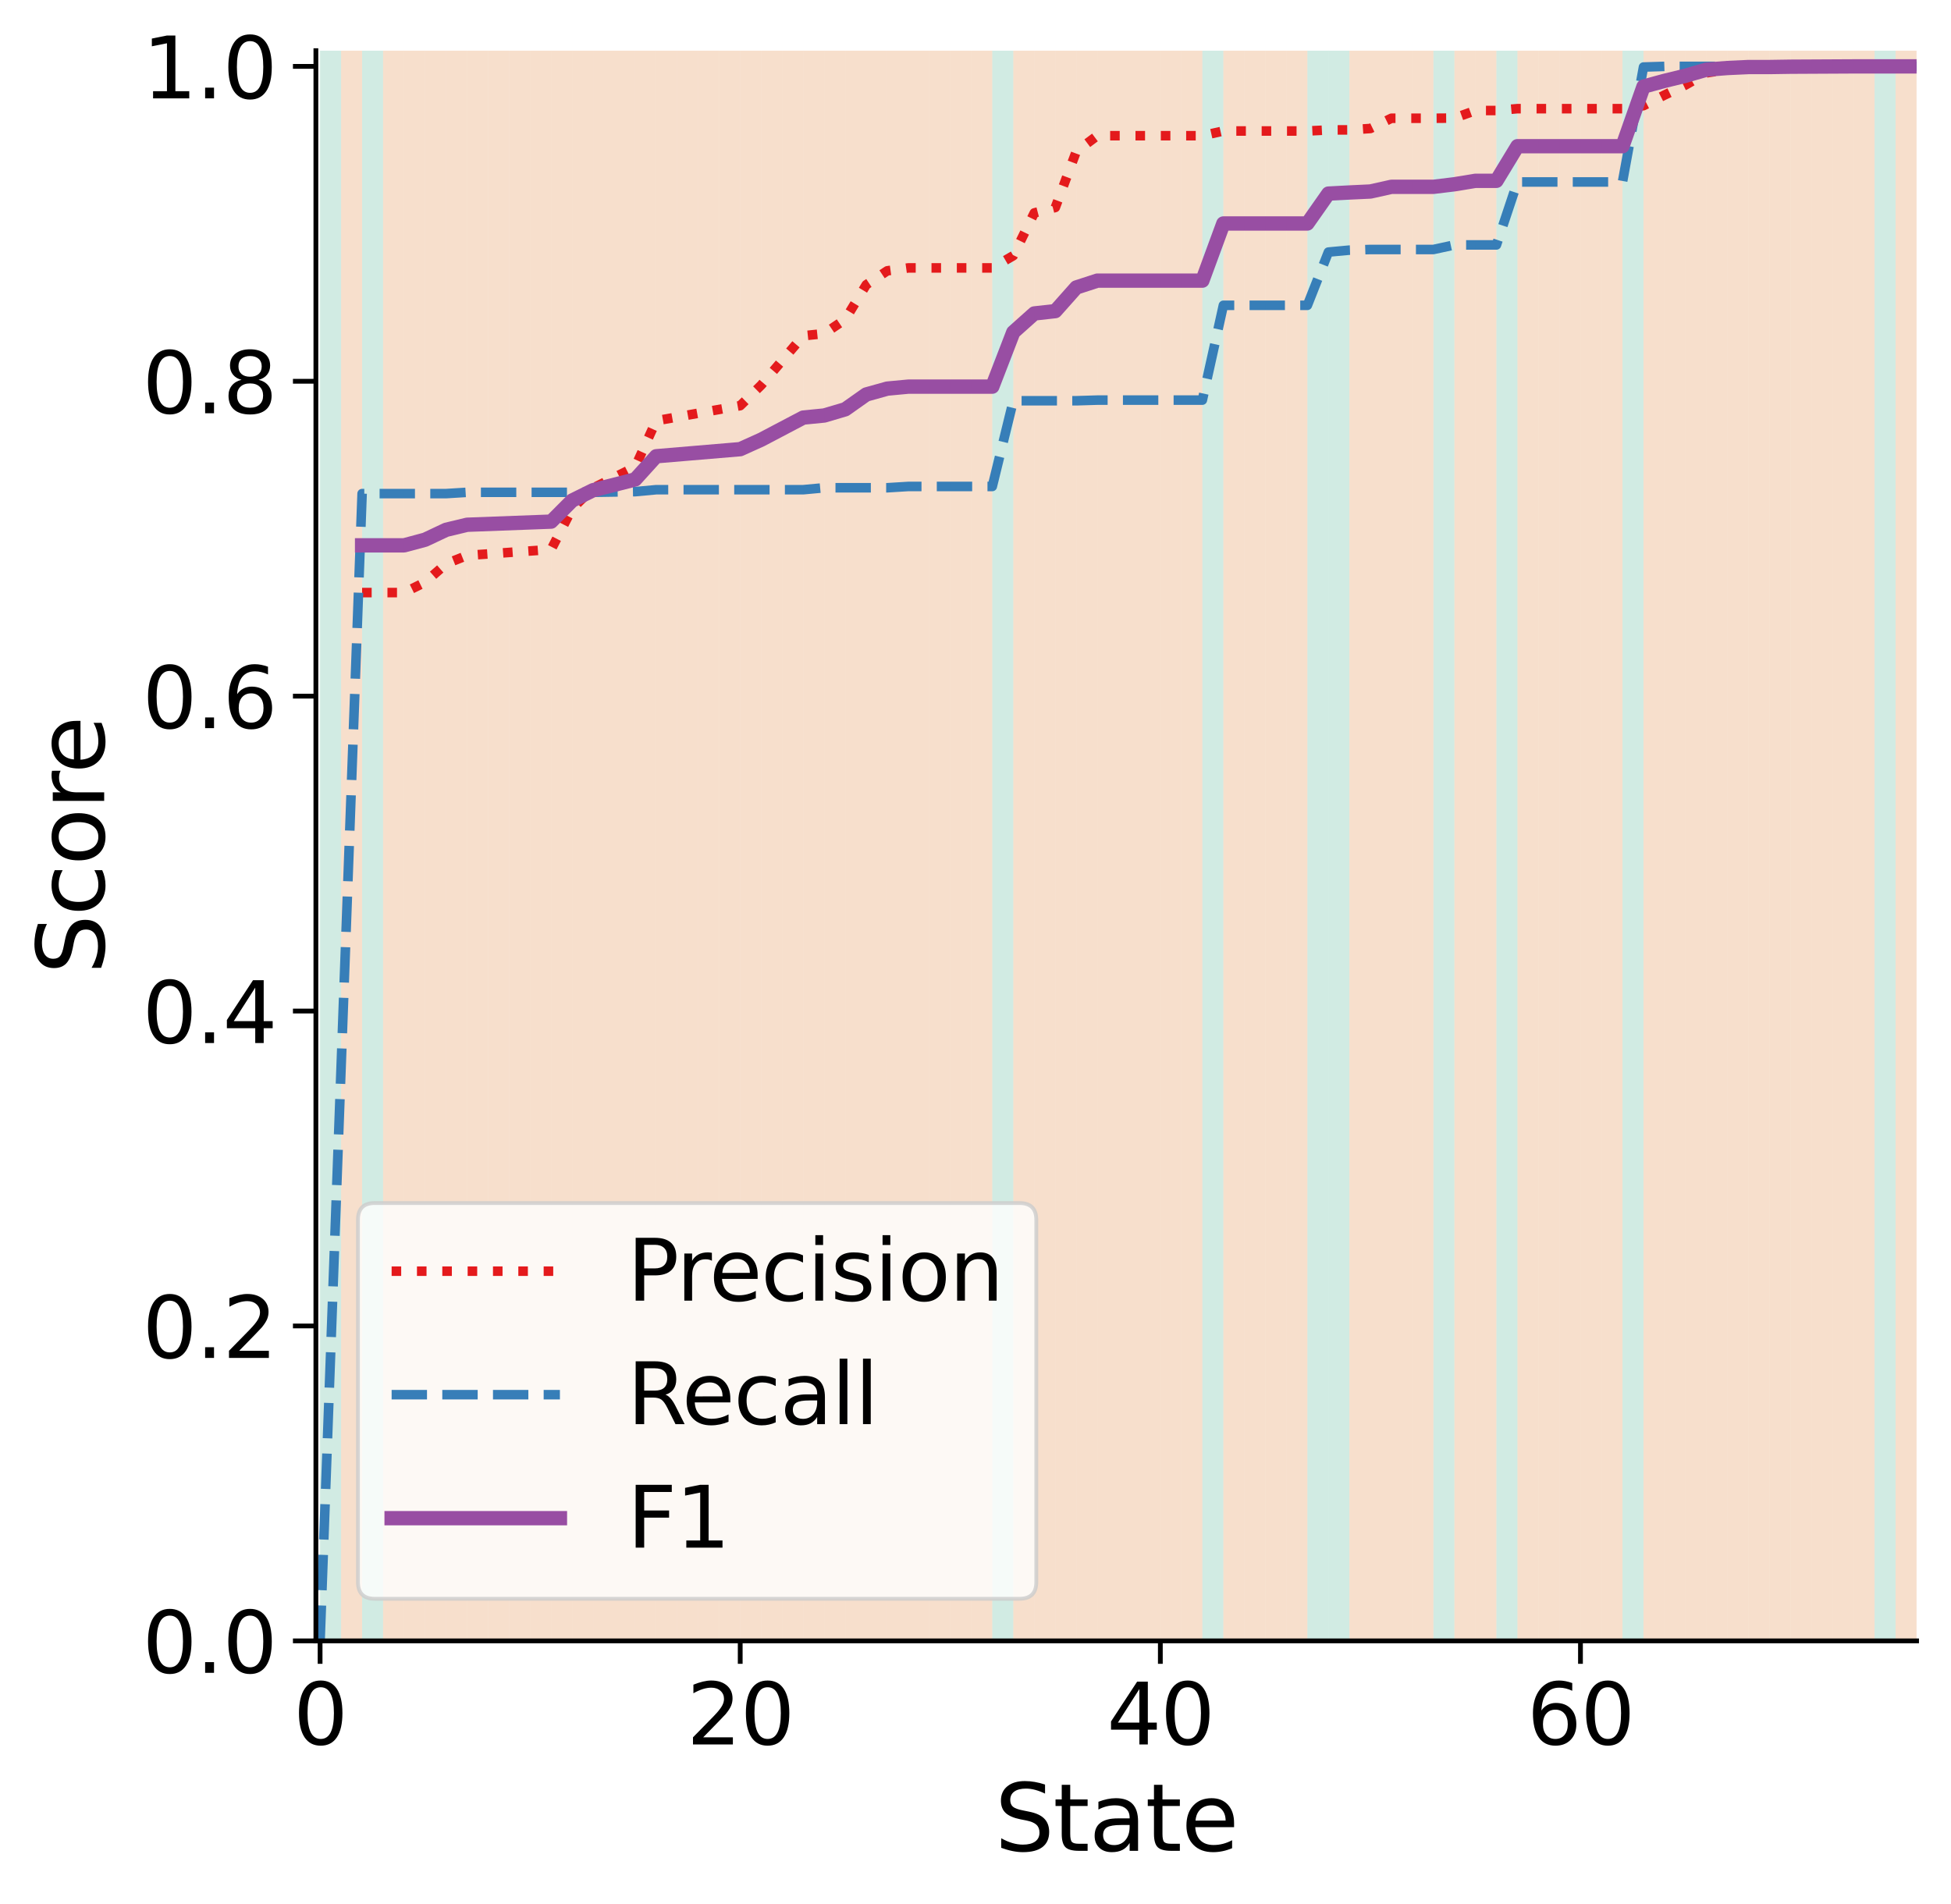 <?xml version="1.0" encoding="utf-8" standalone="no"?>
<!DOCTYPE svg PUBLIC "-//W3C//DTD SVG 1.1//EN"
  "http://www.w3.org/Graphics/SVG/1.1/DTD/svg11.dtd">
<svg xmlns:xlink="http://www.w3.org/1999/xlink" width="408.072pt" height="398.349pt" viewBox="0 0 408.072 398.349" xmlns="http://www.w3.org/2000/svg" version="1.1">
 <defs>
  <style type="text/css">*{stroke-linejoin: round; stroke-linecap: butt}</style>
 </defs>
 <g id="figure_1">
  <g id="patch_1">
   <path d="M 0 398.349 
L 408.072 398.349 
L 408.072 0 
L 0 0 
z
" style="fill: #ffffff"/>
  </g>
  <g id="axes_1">
   <g id="patch_2">
    <path d="M 66.072 343.233 
L 400.872 343.233 
L 400.872 10.593 
L 66.072 10.593 
z
" style="fill: #ffffff"/>
   </g>
   <g id="PolyCollection_1"/>
   <g id="PolyCollection_2"/>
   <g id="PolyCollection_3"/>
   <g id="PolyCollection_4">
    <defs>
     <path id="mcc21938156" d="M 66.95 -387.755 
L 66.95 -55.115 
L 71.344 -55.115 
L 71.344 -387.755 
L 71.344 -387.755 
L 66.95 -387.755 
z
"/>
    </defs>
    <g clip-path="url(#pf68521b487)">
     <use xlink:href="#mcc21938156" x="0" y="398.349" style="fill: #1b9e77; fill-opacity: 0.2"/>
    </g>
   </g>
   <g id="PolyCollection_5">
    <defs>
     <path id="m8774eb069f" d="M 71.344 -387.755 
L 71.344 -55.115 
L 75.738 -55.115 
L 75.738 -387.755 
L 75.738 -387.755 
L 71.344 -387.755 
z
"/>
    </defs>
    <g clip-path="url(#pf68521b487)">
     <use xlink:href="#m8774eb069f" x="0" y="398.349" style="fill: #d95f02; fill-opacity: 0.2"/>
    </g>
   </g>
   <g id="PolyCollection_6">
    <defs>
     <path id="ma14f48a42c" d="M 75.738 -387.755 
L 75.738 -55.115 
L 80.131 -55.115 
L 80.131 -387.755 
L 80.131 -387.755 
L 75.738 -387.755 
z
"/>
    </defs>
    <g clip-path="url(#pf68521b487)">
     <use xlink:href="#ma14f48a42c" x="0" y="398.349" style="fill: #1b9e77; fill-opacity: 0.2"/>
    </g>
   </g>
   <g id="PolyCollection_7">
    <defs>
     <path id="mf59e48c9c8" d="M 80.131 -387.755 
L 80.131 -55.115 
L 84.525 -55.115 
L 84.525 -387.755 
L 84.525 -387.755 
L 80.131 -387.755 
z
"/>
    </defs>
    <g clip-path="url(#pf68521b487)">
     <use xlink:href="#mf59e48c9c8" x="0" y="398.349" style="fill: #d95f02; fill-opacity: 0.2"/>
    </g>
   </g>
   <g id="PolyCollection_8">
    <defs>
     <path id="m9a3345f3b2" d="M 84.525 -387.755 
L 84.525 -55.115 
L 88.919 -55.115 
L 88.919 -387.755 
L 88.919 -387.755 
L 84.525 -387.755 
z
"/>
    </defs>
    <g clip-path="url(#pf68521b487)">
     <use xlink:href="#m9a3345f3b2" x="0" y="398.349" style="fill: #d95f02; fill-opacity: 0.2"/>
    </g>
   </g>
   <g id="PolyCollection_9">
    <defs>
     <path id="m3f66a8d04a" d="M 88.919 -387.755 
L 88.919 -55.115 
L 93.312 -55.115 
L 93.312 -387.755 
L 93.312 -387.755 
L 88.919 -387.755 
z
"/>
    </defs>
    <g clip-path="url(#pf68521b487)">
     <use xlink:href="#m3f66a8d04a" x="0" y="398.349" style="fill: #d95f02; fill-opacity: 0.2"/>
    </g>
   </g>
   <g id="PolyCollection_10">
    <defs>
     <path id="mc87698d48a" d="M 93.312 -387.755 
L 93.312 -55.115 
L 97.706 -55.115 
L 97.706 -387.755 
L 97.706 -387.755 
L 93.312 -387.755 
z
"/>
    </defs>
    <g clip-path="url(#pf68521b487)">
     <use xlink:href="#mc87698d48a" x="0" y="398.349" style="fill: #d95f02; fill-opacity: 0.2"/>
    </g>
   </g>
   <g id="PolyCollection_11">
    <defs>
     <path id="md7fd83efd9" d="M 97.706 -387.755 
L 97.706 -55.115 
L 102.1 -55.115 
L 102.1 -387.755 
L 102.1 -387.755 
L 97.706 -387.755 
z
"/>
    </defs>
    <g clip-path="url(#pf68521b487)">
     <use xlink:href="#md7fd83efd9" x="0" y="398.349" style="fill: #d95f02; fill-opacity: 0.2"/>
    </g>
   </g>
   <g id="PolyCollection_12">
    <defs>
     <path id="m9548429434" d="M 102.1 -387.755 
L 102.1 -55.115 
L 106.494 -55.115 
L 106.494 -387.755 
L 106.494 -387.755 
L 102.1 -387.755 
z
"/>
    </defs>
    <g clip-path="url(#pf68521b487)">
     <use xlink:href="#m9548429434" x="0" y="398.349" style="fill: #d95f02; fill-opacity: 0.2"/>
    </g>
   </g>
   <g id="PolyCollection_13">
    <defs>
     <path id="m4b4bc3752c" d="M 106.494 -387.755 
L 106.494 -55.115 
L 110.887 -55.115 
L 110.887 -387.755 
L 110.887 -387.755 
L 106.494 -387.755 
z
"/>
    </defs>
    <g clip-path="url(#pf68521b487)">
     <use xlink:href="#m4b4bc3752c" x="0" y="398.349" style="fill: #d95f02; fill-opacity: 0.2"/>
    </g>
   </g>
   <g id="PolyCollection_14">
    <defs>
     <path id="m45563991b3" d="M 110.887 -387.755 
L 110.887 -55.115 
L 115.281 -55.115 
L 115.281 -387.755 
L 115.281 -387.755 
L 110.887 -387.755 
z
"/>
    </defs>
    <g clip-path="url(#pf68521b487)">
     <use xlink:href="#m45563991b3" x="0" y="398.349" style="fill: #d95f02; fill-opacity: 0.2"/>
    </g>
   </g>
   <g id="PolyCollection_15">
    <defs>
     <path id="m15bd0fd5ad" d="M 115.281 -387.755 
L 115.281 -55.115 
L 119.675 -55.115 
L 119.675 -387.755 
L 119.675 -387.755 
L 115.281 -387.755 
z
"/>
    </defs>
    <g clip-path="url(#pf68521b487)">
     <use xlink:href="#m15bd0fd5ad" x="0" y="398.349" style="fill: #d95f02; fill-opacity: 0.2"/>
    </g>
   </g>
   <g id="PolyCollection_16">
    <defs>
     <path id="mfc3161cbd2" d="M 119.675 -387.755 
L 119.675 -55.115 
L 124.068 -55.115 
L 124.068 -387.755 
L 124.068 -387.755 
L 119.675 -387.755 
z
"/>
    </defs>
    <g clip-path="url(#pf68521b487)">
     <use xlink:href="#mfc3161cbd2" x="0" y="398.349" style="fill: #d95f02; fill-opacity: 0.2"/>
    </g>
   </g>
   <g id="PolyCollection_17">
    <defs>
     <path id="m66a0daf87a" d="M 124.068 -387.755 
L 124.068 -55.115 
L 128.462 -55.115 
L 128.462 -387.755 
L 128.462 -387.755 
L 124.068 -387.755 
z
"/>
    </defs>
    <g clip-path="url(#pf68521b487)">
     <use xlink:href="#m66a0daf87a" x="0" y="398.349" style="fill: #d95f02; fill-opacity: 0.2"/>
    </g>
   </g>
   <g id="PolyCollection_18">
    <defs>
     <path id="mb609357fcf" d="M 128.462 -387.755 
L 128.462 -55.115 
L 132.856 -55.115 
L 132.856 -387.755 
L 132.856 -387.755 
L 128.462 -387.755 
z
"/>
    </defs>
    <g clip-path="url(#pf68521b487)">
     <use xlink:href="#mb609357fcf" x="0" y="398.349" style="fill: #d95f02; fill-opacity: 0.2"/>
    </g>
   </g>
   <g id="PolyCollection_19">
    <defs>
     <path id="m71e646d6f7" d="M 132.856 -387.755 
L 132.856 -55.115 
L 137.249 -55.115 
L 137.249 -387.755 
L 137.249 -387.755 
L 132.856 -387.755 
z
"/>
    </defs>
    <g clip-path="url(#pf68521b487)">
     <use xlink:href="#m71e646d6f7" x="0" y="398.349" style="fill: #d95f02; fill-opacity: 0.2"/>
    </g>
   </g>
   <g id="PolyCollection_20">
    <defs>
     <path id="m0198fc31b6" d="M 137.249 -387.755 
L 137.249 -55.115 
L 141.643 -55.115 
L 141.643 -387.755 
L 141.643 -387.755 
L 137.249 -387.755 
z
"/>
    </defs>
    <g clip-path="url(#pf68521b487)">
     <use xlink:href="#m0198fc31b6" x="0" y="398.349" style="fill: #d95f02; fill-opacity: 0.2"/>
    </g>
   </g>
   <g id="PolyCollection_21">
    <defs>
     <path id="m0ca5e67c16" d="M 141.643 -387.755 
L 141.643 -55.115 
L 146.037 -55.115 
L 146.037 -387.755 
L 146.037 -387.755 
L 141.643 -387.755 
z
"/>
    </defs>
    <g clip-path="url(#pf68521b487)">
     <use xlink:href="#m0ca5e67c16" x="0" y="398.349" style="fill: #d95f02; fill-opacity: 0.2"/>
    </g>
   </g>
   <g id="PolyCollection_22">
    <defs>
     <path id="mded6e68185" d="M 146.037 -387.755 
L 146.037 -55.115 
L 150.431 -55.115 
L 150.431 -387.755 
L 150.431 -387.755 
L 146.037 -387.755 
z
"/>
    </defs>
    <g clip-path="url(#pf68521b487)">
     <use xlink:href="#mded6e68185" x="0" y="398.349" style="fill: #d95f02; fill-opacity: 0.2"/>
    </g>
   </g>
   <g id="PolyCollection_23">
    <defs>
     <path id="m95a810377f" d="M 150.431 -387.755 
L 150.431 -55.115 
L 154.824 -55.115 
L 154.824 -387.755 
L 154.824 -387.755 
L 150.431 -387.755 
z
"/>
    </defs>
    <g clip-path="url(#pf68521b487)">
     <use xlink:href="#m95a810377f" x="0" y="398.349" style="fill: #d95f02; fill-opacity: 0.2"/>
    </g>
   </g>
   <g id="PolyCollection_24">
    <defs>
     <path id="mbc98f29a5f" d="M 154.824 -387.755 
L 154.824 -55.115 
L 159.218 -55.115 
L 159.218 -387.755 
L 159.218 -387.755 
L 154.824 -387.755 
z
"/>
    </defs>
    <g clip-path="url(#pf68521b487)">
     <use xlink:href="#mbc98f29a5f" x="0" y="398.349" style="fill: #d95f02; fill-opacity: 0.2"/>
    </g>
   </g>
   <g id="PolyCollection_25">
    <defs>
     <path id="m33e6397b9d" d="M 159.218 -387.755 
L 159.218 -55.115 
L 163.612 -55.115 
L 163.612 -387.755 
L 163.612 -387.755 
L 159.218 -387.755 
z
"/>
    </defs>
    <g clip-path="url(#pf68521b487)">
     <use xlink:href="#m33e6397b9d" x="0" y="398.349" style="fill: #d95f02; fill-opacity: 0.2"/>
    </g>
   </g>
   <g id="PolyCollection_26">
    <defs>
     <path id="m7cd24571d7" d="M 163.612 -387.755 
L 163.612 -55.115 
L 168.005 -55.115 
L 168.005 -387.755 
L 168.005 -387.755 
L 163.612 -387.755 
z
"/>
    </defs>
    <g clip-path="url(#pf68521b487)">
     <use xlink:href="#m7cd24571d7" x="0" y="398.349" style="fill: #d95f02; fill-opacity: 0.2"/>
    </g>
   </g>
   <g id="PolyCollection_27">
    <defs>
     <path id="mffebe64e98" d="M 168.005 -387.755 
L 168.005 -55.115 
L 172.399 -55.115 
L 172.399 -387.755 
L 172.399 -387.755 
L 168.005 -387.755 
z
"/>
    </defs>
    <g clip-path="url(#pf68521b487)">
     <use xlink:href="#mffebe64e98" x="0" y="398.349" style="fill: #d95f02; fill-opacity: 0.2"/>
    </g>
   </g>
   <g id="PolyCollection_28">
    <defs>
     <path id="m5e8e326236" d="M 172.399 -387.755 
L 172.399 -55.115 
L 176.793 -55.115 
L 176.793 -387.755 
L 176.793 -387.755 
L 172.399 -387.755 
z
"/>
    </defs>
    <g clip-path="url(#pf68521b487)">
     <use xlink:href="#m5e8e326236" x="0" y="398.349" style="fill: #d95f02; fill-opacity: 0.2"/>
    </g>
   </g>
   <g id="PolyCollection_29">
    <defs>
     <path id="m7ed9b1d1ab" d="M 176.793 -387.755 
L 176.793 -55.115 
L 181.186 -55.115 
L 181.186 -387.755 
L 181.186 -387.755 
L 176.793 -387.755 
z
"/>
    </defs>
    <g clip-path="url(#pf68521b487)">
     <use xlink:href="#m7ed9b1d1ab" x="0" y="398.349" style="fill: #d95f02; fill-opacity: 0.2"/>
    </g>
   </g>
   <g id="PolyCollection_30">
    <defs>
     <path id="m9134bb8f7b" d="M 181.186 -387.755 
L 181.186 -55.115 
L 185.58 -55.115 
L 185.58 -387.755 
L 185.58 -387.755 
L 181.186 -387.755 
z
"/>
    </defs>
    <g clip-path="url(#pf68521b487)">
     <use xlink:href="#m9134bb8f7b" x="0" y="398.349" style="fill: #d95f02; fill-opacity: 0.2"/>
    </g>
   </g>
   <g id="PolyCollection_31">
    <defs>
     <path id="m73cca370e3" d="M 185.58 -387.755 
L 185.58 -55.115 
L 189.974 -55.115 
L 189.974 -387.755 
L 189.974 -387.755 
L 185.58 -387.755 
z
"/>
    </defs>
    <g clip-path="url(#pf68521b487)">
     <use xlink:href="#m73cca370e3" x="0" y="398.349" style="fill: #d95f02; fill-opacity: 0.2"/>
    </g>
   </g>
   <g id="PolyCollection_32">
    <defs>
     <path id="mdec828d2df" d="M 189.974 -387.755 
L 189.974 -55.115 
L 194.368 -55.115 
L 194.368 -387.755 
L 194.368 -387.755 
L 189.974 -387.755 
z
"/>
    </defs>
    <g clip-path="url(#pf68521b487)">
     <use xlink:href="#mdec828d2df" x="0" y="398.349" style="fill: #d95f02; fill-opacity: 0.2"/>
    </g>
   </g>
   <g id="PolyCollection_33">
    <defs>
     <path id="m2ce9f54a9a" d="M 194.368 -387.755 
L 194.368 -55.115 
L 198.761 -55.115 
L 198.761 -387.755 
L 198.761 -387.755 
L 194.368 -387.755 
z
"/>
    </defs>
    <g clip-path="url(#pf68521b487)">
     <use xlink:href="#m2ce9f54a9a" x="0" y="398.349" style="fill: #d95f02; fill-opacity: 0.2"/>
    </g>
   </g>
   <g id="PolyCollection_34">
    <defs>
     <path id="m53b446e0d8" d="M 198.761 -387.755 
L 198.761 -55.115 
L 203.155 -55.115 
L 203.155 -387.755 
L 203.155 -387.755 
L 198.761 -387.755 
z
"/>
    </defs>
    <g clip-path="url(#pf68521b487)">
     <use xlink:href="#m53b446e0d8" x="0" y="398.349" style="fill: #d95f02; fill-opacity: 0.2"/>
    </g>
   </g>
   <g id="PolyCollection_35">
    <defs>
     <path id="me4e4b2aa1a" d="M 203.155 -387.755 
L 203.155 -55.115 
L 207.549 -55.115 
L 207.549 -387.755 
L 207.549 -387.755 
L 203.155 -387.755 
z
"/>
    </defs>
    <g clip-path="url(#pf68521b487)">
     <use xlink:href="#me4e4b2aa1a" x="0" y="398.349" style="fill: #d95f02; fill-opacity: 0.2"/>
    </g>
   </g>
   <g id="PolyCollection_36">
    <defs>
     <path id="m33647726bc" d="M 207.549 -387.755 
L 207.549 -55.115 
L 211.942 -55.115 
L 211.942 -387.755 
L 211.942 -387.755 
L 207.549 -387.755 
z
"/>
    </defs>
    <g clip-path="url(#pf68521b487)">
     <use xlink:href="#m33647726bc" x="0" y="398.349" style="fill: #1b9e77; fill-opacity: 0.2"/>
    </g>
   </g>
   <g id="PolyCollection_37">
    <defs>
     <path id="m5602cba15b" d="M 211.942 -387.755 
L 211.942 -55.115 
L 216.336 -55.115 
L 216.336 -387.755 
L 216.336 -387.755 
L 211.942 -387.755 
z
"/>
    </defs>
    <g clip-path="url(#pf68521b487)">
     <use xlink:href="#m5602cba15b" x="0" y="398.349" style="fill: #d95f02; fill-opacity: 0.2"/>
    </g>
   </g>
   <g id="PolyCollection_38">
    <defs>
     <path id="mbd4559bdf5" d="M 216.336 -387.755 
L 216.336 -55.115 
L 220.73 -55.115 
L 220.73 -387.755 
L 220.73 -387.755 
L 216.336 -387.755 
z
"/>
    </defs>
    <g clip-path="url(#pf68521b487)">
     <use xlink:href="#mbd4559bdf5" x="0" y="398.349" style="fill: #d95f02; fill-opacity: 0.2"/>
    </g>
   </g>
   <g id="PolyCollection_39">
    <defs>
     <path id="m70d39c210c" d="M 220.73 -387.755 
L 220.73 -55.115 
L 225.123 -55.115 
L 225.123 -387.755 
L 225.123 -387.755 
L 220.73 -387.755 
z
"/>
    </defs>
    <g clip-path="url(#pf68521b487)">
     <use xlink:href="#m70d39c210c" x="0" y="398.349" style="fill: #d95f02; fill-opacity: 0.2"/>
    </g>
   </g>
   <g id="PolyCollection_40">
    <defs>
     <path id="m6e63900914" d="M 225.123 -387.755 
L 225.123 -55.115 
L 229.517 -55.115 
L 229.517 -387.755 
L 229.517 -387.755 
L 225.123 -387.755 
z
"/>
    </defs>
    <g clip-path="url(#pf68521b487)">
     <use xlink:href="#m6e63900914" x="0" y="398.349" style="fill: #d95f02; fill-opacity: 0.2"/>
    </g>
   </g>
   <g id="PolyCollection_41">
    <defs>
     <path id="m2788b2ae1f" d="M 229.517 -387.755 
L 229.517 -55.115 
L 233.911 -55.115 
L 233.911 -387.755 
L 233.911 -387.755 
L 229.517 -387.755 
z
"/>
    </defs>
    <g clip-path="url(#pf68521b487)">
     <use xlink:href="#m2788b2ae1f" x="0" y="398.349" style="fill: #d95f02; fill-opacity: 0.2"/>
    </g>
   </g>
   <g id="PolyCollection_42">
    <defs>
     <path id="m4be382659f" d="M 233.911 -387.755 
L 233.911 -55.115 
L 238.305 -55.115 
L 238.305 -387.755 
L 238.305 -387.755 
L 233.911 -387.755 
z
"/>
    </defs>
    <g clip-path="url(#pf68521b487)">
     <use xlink:href="#m4be382659f" x="0" y="398.349" style="fill: #d95f02; fill-opacity: 0.2"/>
    </g>
   </g>
   <g id="PolyCollection_43">
    <defs>
     <path id="m92f6413a46" d="M 238.305 -387.755 
L 238.305 -55.115 
L 242.698 -55.115 
L 242.698 -387.755 
L 242.698 -387.755 
L 238.305 -387.755 
z
"/>
    </defs>
    <g clip-path="url(#pf68521b487)">
     <use xlink:href="#m92f6413a46" x="0" y="398.349" style="fill: #d95f02; fill-opacity: 0.2"/>
    </g>
   </g>
   <g id="PolyCollection_44">
    <defs>
     <path id="mfd2f672f7d" d="M 242.698 -387.755 
L 242.698 -55.115 
L 247.092 -55.115 
L 247.092 -387.755 
L 247.092 -387.755 
L 242.698 -387.755 
z
"/>
    </defs>
    <g clip-path="url(#pf68521b487)">
     <use xlink:href="#mfd2f672f7d" x="0" y="398.349" style="fill: #d95f02; fill-opacity: 0.2"/>
    </g>
   </g>
   <g id="PolyCollection_45">
    <defs>
     <path id="macce615dd3" d="M 247.092 -387.755 
L 247.092 -55.115 
L 251.486 -55.115 
L 251.486 -387.755 
L 251.486 -387.755 
L 247.092 -387.755 
z
"/>
    </defs>
    <g clip-path="url(#pf68521b487)">
     <use xlink:href="#macce615dd3" x="0" y="398.349" style="fill: #d95f02; fill-opacity: 0.2"/>
    </g>
   </g>
   <g id="PolyCollection_46">
    <defs>
     <path id="m68e779680c" d="M 251.486 -387.755 
L 251.486 -55.115 
L 255.879 -55.115 
L 255.879 -387.755 
L 255.879 -387.755 
L 251.486 -387.755 
z
"/>
    </defs>
    <g clip-path="url(#pf68521b487)">
     <use xlink:href="#m68e779680c" x="0" y="398.349" style="fill: #1b9e77; fill-opacity: 0.2"/>
    </g>
   </g>
   <g id="PolyCollection_47">
    <defs>
     <path id="m26db7ec5f3" d="M 255.879 -387.755 
L 255.879 -55.115 
L 260.273 -55.115 
L 260.273 -387.755 
L 260.273 -387.755 
L 255.879 -387.755 
z
"/>
    </defs>
    <g clip-path="url(#pf68521b487)">
     <use xlink:href="#m26db7ec5f3" x="0" y="398.349" style="fill: #d95f02; fill-opacity: 0.2"/>
    </g>
   </g>
   <g id="PolyCollection_48">
    <defs>
     <path id="m1106fa0724" d="M 260.273 -387.755 
L 260.273 -55.115 
L 264.667 -55.115 
L 264.667 -387.755 
L 264.667 -387.755 
L 260.273 -387.755 
z
"/>
    </defs>
    <g clip-path="url(#pf68521b487)">
     <use xlink:href="#m1106fa0724" x="0" y="398.349" style="fill: #d95f02; fill-opacity: 0.2"/>
    </g>
   </g>
   <g id="PolyCollection_49">
    <defs>
     <path id="m7bd7613fc2" d="M 264.667 -387.755 
L 264.667 -55.115 
L 269.06 -55.115 
L 269.06 -387.755 
L 269.06 -387.755 
L 264.667 -387.755 
z
"/>
    </defs>
    <g clip-path="url(#pf68521b487)">
     <use xlink:href="#m7bd7613fc2" x="0" y="398.349" style="fill: #d95f02; fill-opacity: 0.2"/>
    </g>
   </g>
   <g id="PolyCollection_50">
    <defs>
     <path id="m5ea54fe308" d="M 269.06 -387.755 
L 269.06 -55.115 
L 273.454 -55.115 
L 273.454 -387.755 
L 273.454 -387.755 
L 269.06 -387.755 
z
"/>
    </defs>
    <g clip-path="url(#pf68521b487)">
     <use xlink:href="#m5ea54fe308" x="0" y="398.349" style="fill: #d95f02; fill-opacity: 0.2"/>
    </g>
   </g>
   <g id="PolyCollection_51">
    <defs>
     <path id="m426d457fff" d="M 273.454 -387.755 
L 273.454 -55.115 
L 277.848 -55.115 
L 277.848 -387.755 
L 277.848 -387.755 
L 273.454 -387.755 
z
"/>
    </defs>
    <g clip-path="url(#pf68521b487)">
     <use xlink:href="#m426d457fff" x="0" y="398.349" style="fill: #1b9e77; fill-opacity: 0.2"/>
    </g>
   </g>
   <g id="PolyCollection_52">
    <defs>
     <path id="mf3781dcc18" d="M 277.848 -387.755 
L 277.848 -55.115 
L 282.242 -55.115 
L 282.242 -387.755 
L 282.242 -387.755 
L 277.848 -387.755 
z
"/>
    </defs>
    <g clip-path="url(#pf68521b487)">
     <use xlink:href="#mf3781dcc18" x="0" y="398.349" style="fill: #1b9e77; fill-opacity: 0.2"/>
    </g>
   </g>
   <g id="PolyCollection_53">
    <defs>
     <path id="mf48464cec8" d="M 282.242 -387.755 
L 282.242 -55.115 
L 286.635 -55.115 
L 286.635 -387.755 
L 286.635 -387.755 
L 282.242 -387.755 
z
"/>
    </defs>
    <g clip-path="url(#pf68521b487)">
     <use xlink:href="#mf48464cec8" x="0" y="398.349" style="fill: #d95f02; fill-opacity: 0.2"/>
    </g>
   </g>
   <g id="PolyCollection_54">
    <defs>
     <path id="mf1abcb1d40" d="M 286.635 -387.755 
L 286.635 -55.115 
L 291.029 -55.115 
L 291.029 -387.755 
L 291.029 -387.755 
L 286.635 -387.755 
z
"/>
    </defs>
    <g clip-path="url(#pf68521b487)">
     <use xlink:href="#mf1abcb1d40" x="0" y="398.349" style="fill: #d95f02; fill-opacity: 0.2"/>
    </g>
   </g>
   <g id="PolyCollection_55">
    <defs>
     <path id="mfb649846ec" d="M 291.029 -387.755 
L 291.029 -55.115 
L 295.423 -55.115 
L 295.423 -387.755 
L 295.423 -387.755 
L 291.029 -387.755 
z
"/>
    </defs>
    <g clip-path="url(#pf68521b487)">
     <use xlink:href="#mfb649846ec" x="0" y="398.349" style="fill: #d95f02; fill-opacity: 0.2"/>
    </g>
   </g>
   <g id="PolyCollection_56">
    <defs>
     <path id="mee447b5447" d="M 295.423 -387.755 
L 295.423 -55.115 
L 299.816 -55.115 
L 299.816 -387.755 
L 299.816 -387.755 
L 295.423 -387.755 
z
"/>
    </defs>
    <g clip-path="url(#pf68521b487)">
     <use xlink:href="#mee447b5447" x="0" y="398.349" style="fill: #d95f02; fill-opacity: 0.2"/>
    </g>
   </g>
   <g id="PolyCollection_57">
    <defs>
     <path id="m55c051096c" d="M 299.816 -387.755 
L 299.816 -55.115 
L 304.21 -55.115 
L 304.21 -387.755 
L 304.21 -387.755 
L 299.816 -387.755 
z
"/>
    </defs>
    <g clip-path="url(#pf68521b487)">
     <use xlink:href="#m55c051096c" x="0" y="398.349" style="fill: #1b9e77; fill-opacity: 0.2"/>
    </g>
   </g>
   <g id="PolyCollection_58">
    <defs>
     <path id="ma74bc582e6" d="M 304.21 -387.755 
L 304.21 -55.115 
L 308.604 -55.115 
L 308.604 -387.755 
L 308.604 -387.755 
L 304.21 -387.755 
z
"/>
    </defs>
    <g clip-path="url(#pf68521b487)">
     <use xlink:href="#ma74bc582e6" x="0" y="398.349" style="fill: #d95f02; fill-opacity: 0.2"/>
    </g>
   </g>
   <g id="PolyCollection_59">
    <defs>
     <path id="m6447a3a38a" d="M 308.604 -387.755 
L 308.604 -55.115 
L 312.997 -55.115 
L 312.997 -387.755 
L 312.997 -387.755 
L 308.604 -387.755 
z
"/>
    </defs>
    <g clip-path="url(#pf68521b487)">
     <use xlink:href="#m6447a3a38a" x="0" y="398.349" style="fill: #d95f02; fill-opacity: 0.2"/>
    </g>
   </g>
   <g id="PolyCollection_60">
    <defs>
     <path id="mcf69d93b6c" d="M 312.997 -387.755 
L 312.997 -55.115 
L 317.391 -55.115 
L 317.391 -387.755 
L 317.391 -387.755 
L 312.997 -387.755 
z
"/>
    </defs>
    <g clip-path="url(#pf68521b487)">
     <use xlink:href="#mcf69d93b6c" x="0" y="398.349" style="fill: #1b9e77; fill-opacity: 0.2"/>
    </g>
   </g>
   <g id="PolyCollection_61">
    <defs>
     <path id="m65943ddb57" d="M 317.391 -387.755 
L 317.391 -55.115 
L 321.785 -55.115 
L 321.785 -387.755 
L 321.785 -387.755 
L 317.391 -387.755 
z
"/>
    </defs>
    <g clip-path="url(#pf68521b487)">
     <use xlink:href="#m65943ddb57" x="0" y="398.349" style="fill: #d95f02; fill-opacity: 0.2"/>
    </g>
   </g>
   <g id="PolyCollection_62">
    <defs>
     <path id="mdb410255e2" d="M 321.785 -387.755 
L 321.785 -55.115 
L 326.179 -55.115 
L 326.179 -387.755 
L 326.179 -387.755 
L 321.785 -387.755 
z
"/>
    </defs>
    <g clip-path="url(#pf68521b487)">
     <use xlink:href="#mdb410255e2" x="0" y="398.349" style="fill: #d95f02; fill-opacity: 0.2"/>
    </g>
   </g>
   <g id="PolyCollection_63">
    <defs>
     <path id="m713126165b" d="M 326.179 -387.755 
L 326.179 -55.115 
L 330.572 -55.115 
L 330.572 -387.755 
L 330.572 -387.755 
L 326.179 -387.755 
z
"/>
    </defs>
    <g clip-path="url(#pf68521b487)">
     <use xlink:href="#m713126165b" x="0" y="398.349" style="fill: #d95f02; fill-opacity: 0.2"/>
    </g>
   </g>
   <g id="PolyCollection_64">
    <defs>
     <path id="m740a2924a8" d="M 330.572 -387.755 
L 330.572 -55.115 
L 334.966 -55.115 
L 334.966 -387.755 
L 334.966 -387.755 
L 330.572 -387.755 
z
"/>
    </defs>
    <g clip-path="url(#pf68521b487)">
     <use xlink:href="#m740a2924a8" x="0" y="398.349" style="fill: #d95f02; fill-opacity: 0.2"/>
    </g>
   </g>
   <g id="PolyCollection_65">
    <defs>
     <path id="m28e9ad8220" d="M 334.966 -387.755 
L 334.966 -55.115 
L 339.36 -55.115 
L 339.36 -387.755 
L 339.36 -387.755 
L 334.966 -387.755 
z
"/>
    </defs>
    <g clip-path="url(#pf68521b487)">
     <use xlink:href="#m28e9ad8220" x="0" y="398.349" style="fill: #d95f02; fill-opacity: 0.2"/>
    </g>
   </g>
   <g id="PolyCollection_66">
    <defs>
     <path id="m5bf0bff290" d="M 339.36 -387.755 
L 339.36 -55.115 
L 343.753 -55.115 
L 343.753 -387.755 
L 343.753 -387.755 
L 339.36 -387.755 
z
"/>
    </defs>
    <g clip-path="url(#pf68521b487)">
     <use xlink:href="#m5bf0bff290" x="0" y="398.349" style="fill: #1b9e77; fill-opacity: 0.2"/>
    </g>
   </g>
   <g id="PolyCollection_67">
    <defs>
     <path id="m24787878e9" d="M 343.753 -387.755 
L 343.753 -55.115 
L 348.147 -55.115 
L 348.147 -387.755 
L 348.147 -387.755 
L 343.753 -387.755 
z
"/>
    </defs>
    <g clip-path="url(#pf68521b487)">
     <use xlink:href="#m24787878e9" x="0" y="398.349" style="fill: #d95f02; fill-opacity: 0.2"/>
    </g>
   </g>
   <g id="PolyCollection_68">
    <defs>
     <path id="mac2f4743a2" d="M 348.147 -387.755 
L 348.147 -55.115 
L 352.541 -55.115 
L 352.541 -387.755 
L 352.541 -387.755 
L 348.147 -387.755 
z
"/>
    </defs>
    <g clip-path="url(#pf68521b487)">
     <use xlink:href="#mac2f4743a2" x="0" y="398.349" style="fill: #d95f02; fill-opacity: 0.2"/>
    </g>
   </g>
   <g id="PolyCollection_69">
    <defs>
     <path id="mfc5afcbfe6" d="M 352.541 -387.755 
L 352.541 -55.115 
L 356.934 -55.115 
L 356.934 -387.755 
L 356.934 -387.755 
L 352.541 -387.755 
z
"/>
    </defs>
    <g clip-path="url(#pf68521b487)">
     <use xlink:href="#mfc5afcbfe6" x="0" y="398.349" style="fill: #d95f02; fill-opacity: 0.2"/>
    </g>
   </g>
   <g id="PolyCollection_70">
    <defs>
     <path id="mfdd9367f9b" d="M 356.934 -387.755 
L 356.934 -55.115 
L 361.328 -55.115 
L 361.328 -387.755 
L 361.328 -387.755 
L 356.934 -387.755 
z
"/>
    </defs>
    <g clip-path="url(#pf68521b487)">
     <use xlink:href="#mfdd9367f9b" x="0" y="398.349" style="fill: #d95f02; fill-opacity: 0.2"/>
    </g>
   </g>
   <g id="PolyCollection_71">
    <defs>
     <path id="m6c38753c39" d="M 361.328 -387.755 
L 361.328 -55.115 
L 365.722 -55.115 
L 365.722 -387.755 
L 365.722 -387.755 
L 361.328 -387.755 
z
"/>
    </defs>
    <g clip-path="url(#pf68521b487)">
     <use xlink:href="#m6c38753c39" x="0" y="398.349" style="fill: #d95f02; fill-opacity: 0.2"/>
    </g>
   </g>
   <g id="PolyCollection_72">
    <defs>
     <path id="m92740bd355" d="M 365.722 -387.755 
L 365.722 -55.115 
L 370.116 -55.115 
L 370.116 -387.755 
L 370.116 -387.755 
L 365.722 -387.755 
z
"/>
    </defs>
    <g clip-path="url(#pf68521b487)">
     <use xlink:href="#m92740bd355" x="0" y="398.349" style="fill: #d95f02; fill-opacity: 0.2"/>
    </g>
   </g>
   <g id="PolyCollection_73">
    <defs>
     <path id="m0d9a6adced" d="M 370.116 -387.755 
L 370.116 -55.115 
L 374.509 -55.115 
L 374.509 -387.755 
L 374.509 -387.755 
L 370.116 -387.755 
z
"/>
    </defs>
    <g clip-path="url(#pf68521b487)">
     <use xlink:href="#m0d9a6adced" x="0" y="398.349" style="fill: #d95f02; fill-opacity: 0.2"/>
    </g>
   </g>
   <g id="PolyCollection_74">
    <defs>
     <path id="m4913cf72db" d="M 374.509 -387.755 
L 374.509 -55.115 
L 378.903 -55.115 
L 378.903 -387.755 
L 378.903 -387.755 
L 374.509 -387.755 
z
"/>
    </defs>
    <g clip-path="url(#pf68521b487)">
     <use xlink:href="#m4913cf72db" x="0" y="398.349" style="fill: #d95f02; fill-opacity: 0.2"/>
    </g>
   </g>
   <g id="PolyCollection_75">
    <defs>
     <path id="mf7979d5c44" d="M 378.903 -387.755 
L 378.903 -55.115 
L 383.297 -55.115 
L 383.297 -387.755 
L 383.297 -387.755 
L 378.903 -387.755 
z
"/>
    </defs>
    <g clip-path="url(#pf68521b487)">
     <use xlink:href="#mf7979d5c44" x="0" y="398.349" style="fill: #d95f02; fill-opacity: 0.2"/>
    </g>
   </g>
   <g id="PolyCollection_76">
    <defs>
     <path id="m842532b755" d="M 383.297 -387.755 
L 383.297 -55.115 
L 387.69 -55.115 
L 387.69 -387.755 
L 387.69 -387.755 
L 383.297 -387.755 
z
"/>
    </defs>
    <g clip-path="url(#pf68521b487)">
     <use xlink:href="#m842532b755" x="0" y="398.349" style="fill: #d95f02; fill-opacity: 0.2"/>
    </g>
   </g>
   <g id="PolyCollection_77">
    <defs>
     <path id="mda5b999d94" d="M 387.69 -387.755 
L 387.69 -55.115 
L 392.084 -55.115 
L 392.084 -387.755 
L 392.084 -387.755 
L 387.69 -387.755 
z
"/>
    </defs>
    <g clip-path="url(#pf68521b487)">
     <use xlink:href="#mda5b999d94" x="0" y="398.349" style="fill: #d95f02; fill-opacity: 0.2"/>
    </g>
   </g>
   <g id="PolyCollection_78">
    <defs>
     <path id="mcf158d2957" d="M 392.084 -387.755 
L 392.084 -55.115 
L 396.478 -55.115 
L 396.478 -387.755 
L 396.478 -387.755 
L 392.084 -387.755 
z
"/>
    </defs>
    <g clip-path="url(#pf68521b487)">
     <use xlink:href="#mcf158d2957" x="0" y="398.349" style="fill: #1b9e77; fill-opacity: 0.2"/>
    </g>
   </g>
   <g id="PolyCollection_79">
    <defs>
     <path id="m56b910c53e" d="M 396.478 -387.755 
L 396.478 -55.115 
L 400.872 -55.115 
L 400.872 -387.755 
L 400.872 -387.755 
L 396.478 -387.755 
z
"/>
    </defs>
    <g clip-path="url(#pf68521b487)">
     <use xlink:href="#m56b910c53e" x="0" y="398.349" style="fill: #d95f02; fill-opacity: 0.2"/>
    </g>
   </g>
   <g id="matplotlib.axis_1">
    <g id="xtick_1">
     <g id="line2d_1">
      <defs>
       <path id="m5c67e39974" d="M 0 0 
L 0 4.8 
" style="stroke: #000000"/>
      </defs>
      <g>
       <use xlink:href="#m5c67e39974" x="66.95" y="343.233" style="stroke: #000000"/>
      </g>
     </g>
     <g id="text_1">
      <!-- 0 -->
      <g transform="translate(61.351 364.906) scale(0.176 -0.176)">
       <defs>
        <path id="DejaVuSans-30" d="M 2034 4250 
Q 1547 4250 1301 3770 
Q 1056 3291 1056 2328 
Q 1056 1369 1301 889 
Q 1547 409 2034 409 
Q 2525 409 2770 889 
Q 3016 1369 3016 2328 
Q 3016 3291 2770 3770 
Q 2525 4250 2034 4250 
z
M 2034 4750 
Q 2819 4750 3233 4129 
Q 3647 3509 3647 2328 
Q 3647 1150 3233 529 
Q 2819 -91 2034 -91 
Q 1250 -91 836 529 
Q 422 1150 422 2328 
Q 422 3509 836 4129 
Q 1250 4750 2034 4750 
z
" transform="scale(0.016)"/>
       </defs>
       <use xlink:href="#DejaVuSans-30"/>
      </g>
     </g>
    </g>
    <g id="xtick_2">
     <g id="line2d_2">
      <g>
       <use xlink:href="#m5c67e39974" x="154.824" y="343.233" style="stroke: #000000"/>
      </g>
     </g>
     <g id="text_2">
      <!-- 20 -->
      <g transform="translate(143.626 364.906) scale(0.176 -0.176)">
       <defs>
        <path id="DejaVuSans-32" d="M 1228 531 
L 3431 531 
L 3431 0 
L 469 0 
L 469 531 
Q 828 903 1448 1529 
Q 2069 2156 2228 2338 
Q 2531 2678 2651 2914 
Q 2772 3150 2772 3378 
Q 2772 3750 2511 3984 
Q 2250 4219 1831 4219 
Q 1534 4219 1204 4116 
Q 875 4013 500 3803 
L 500 4441 
Q 881 4594 1212 4672 
Q 1544 4750 1819 4750 
Q 2544 4750 2975 4387 
Q 3406 4025 3406 3419 
Q 3406 3131 3298 2873 
Q 3191 2616 2906 2266 
Q 2828 2175 2409 1742 
Q 1991 1309 1228 531 
z
" transform="scale(0.016)"/>
       </defs>
       <use xlink:href="#DejaVuSans-32"/>
       <use xlink:href="#DejaVuSans-30" x="63.623"/>
      </g>
     </g>
    </g>
    <g id="xtick_3">
     <g id="line2d_3">
      <g>
       <use xlink:href="#m5c67e39974" x="242.698" y="343.233" style="stroke: #000000"/>
      </g>
     </g>
     <g id="text_3">
      <!-- 40 -->
      <g transform="translate(231.5 364.906) scale(0.176 -0.176)">
       <defs>
        <path id="DejaVuSans-34" d="M 2419 4116 
L 825 1625 
L 2419 1625 
L 2419 4116 
z
M 2253 4666 
L 3047 4666 
L 3047 1625 
L 3713 1625 
L 3713 1100 
L 3047 1100 
L 3047 0 
L 2419 0 
L 2419 1100 
L 313 1100 
L 313 1709 
L 2253 4666 
z
" transform="scale(0.016)"/>
       </defs>
       <use xlink:href="#DejaVuSans-34"/>
       <use xlink:href="#DejaVuSans-30" x="63.623"/>
      </g>
     </g>
    </g>
    <g id="xtick_4">
     <g id="line2d_4">
      <g>
       <use xlink:href="#m5c67e39974" x="330.572" y="343.233" style="stroke: #000000"/>
      </g>
     </g>
     <g id="text_4">
      <!-- 60 -->
      <g transform="translate(319.374 364.906) scale(0.176 -0.176)">
       <defs>
        <path id="DejaVuSans-36" d="M 2113 2584 
Q 1688 2584 1439 2293 
Q 1191 2003 1191 1497 
Q 1191 994 1439 701 
Q 1688 409 2113 409 
Q 2538 409 2786 701 
Q 3034 994 3034 1497 
Q 3034 2003 2786 2293 
Q 2538 2584 2113 2584 
z
M 3366 4563 
L 3366 3988 
Q 3128 4100 2886 4159 
Q 2644 4219 2406 4219 
Q 1781 4219 1451 3797 
Q 1122 3375 1075 2522 
Q 1259 2794 1537 2939 
Q 1816 3084 2150 3084 
Q 2853 3084 3261 2657 
Q 3669 2231 3669 1497 
Q 3669 778 3244 343 
Q 2819 -91 2113 -91 
Q 1303 -91 875 529 
Q 447 1150 447 2328 
Q 447 3434 972 4092 
Q 1497 4750 2381 4750 
Q 2619 4750 2861 4703 
Q 3103 4656 3366 4563 
z
" transform="scale(0.016)"/>
       </defs>
       <use xlink:href="#DejaVuSans-36"/>
       <use xlink:href="#DejaVuSans-30" x="63.623"/>
      </g>
     </g>
    </g>
    <g id="text_5">
     <!-- State -->
     <g transform="translate(208.06 387.156) scale(0.192 -0.192)">
      <defs>
       <path id="DejaVuSans-53" d="M 3425 4513 
L 3425 3897 
Q 3066 4069 2747 4153 
Q 2428 4238 2131 4238 
Q 1616 4238 1336 4038 
Q 1056 3838 1056 3469 
Q 1056 3159 1242 3001 
Q 1428 2844 1947 2747 
L 2328 2669 
Q 3034 2534 3370 2195 
Q 3706 1856 3706 1288 
Q 3706 609 3251 259 
Q 2797 -91 1919 -91 
Q 1588 -91 1214 -16 
Q 841 59 441 206 
L 441 856 
Q 825 641 1194 531 
Q 1563 422 1919 422 
Q 2459 422 2753 634 
Q 3047 847 3047 1241 
Q 3047 1584 2836 1778 
Q 2625 1972 2144 2069 
L 1759 2144 
Q 1053 2284 737 2584 
Q 422 2884 422 3419 
Q 422 4038 858 4394 
Q 1294 4750 2059 4750 
Q 2388 4750 2728 4690 
Q 3069 4631 3425 4513 
z
" transform="scale(0.016)"/>
       <path id="DejaVuSans-74" d="M 1172 4494 
L 1172 3500 
L 2356 3500 
L 2356 3053 
L 1172 3053 
L 1172 1153 
Q 1172 725 1289 603 
Q 1406 481 1766 481 
L 2356 481 
L 2356 0 
L 1766 0 
Q 1100 0 847 248 
Q 594 497 594 1153 
L 594 3053 
L 172 3053 
L 172 3500 
L 594 3500 
L 594 4494 
L 1172 4494 
z
" transform="scale(0.016)"/>
       <path id="DejaVuSans-61" d="M 2194 1759 
Q 1497 1759 1228 1600 
Q 959 1441 959 1056 
Q 959 750 1161 570 
Q 1363 391 1709 391 
Q 2188 391 2477 730 
Q 2766 1069 2766 1631 
L 2766 1759 
L 2194 1759 
z
M 3341 1997 
L 3341 0 
L 2766 0 
L 2766 531 
Q 2569 213 2275 61 
Q 1981 -91 1556 -91 
Q 1019 -91 701 211 
Q 384 513 384 1019 
Q 384 1609 779 1909 
Q 1175 2209 1959 2209 
L 2766 2209 
L 2766 2266 
Q 2766 2663 2505 2880 
Q 2244 3097 1772 3097 
Q 1472 3097 1187 3025 
Q 903 2953 641 2809 
L 641 3341 
Q 956 3463 1253 3523 
Q 1550 3584 1831 3584 
Q 2591 3584 2966 3190 
Q 3341 2797 3341 1997 
z
" transform="scale(0.016)"/>
       <path id="DejaVuSans-65" d="M 3597 1894 
L 3597 1613 
L 953 1613 
Q 991 1019 1311 708 
Q 1631 397 2203 397 
Q 2534 397 2845 478 
Q 3156 559 3463 722 
L 3463 178 
Q 3153 47 2828 -22 
Q 2503 -91 2169 -91 
Q 1331 -91 842 396 
Q 353 884 353 1716 
Q 353 2575 817 3079 
Q 1281 3584 2069 3584 
Q 2775 3584 3186 3129 
Q 3597 2675 3597 1894 
z
M 3022 2063 
Q 3016 2534 2758 2815 
Q 2500 3097 2075 3097 
Q 1594 3097 1305 2825 
Q 1016 2553 972 2059 
L 3022 2063 
z
" transform="scale(0.016)"/>
      </defs>
      <use xlink:href="#DejaVuSans-53"/>
      <use xlink:href="#DejaVuSans-74" x="63.477"/>
      <use xlink:href="#DejaVuSans-61" x="102.686"/>
      <use xlink:href="#DejaVuSans-74" x="163.965"/>
      <use xlink:href="#DejaVuSans-65" x="203.174"/>
     </g>
    </g>
   </g>
   <g id="matplotlib.axis_2">
    <g id="ytick_1">
     <g id="line2d_5">
      <defs>
       <path id="mbb625170b7" d="M 0 0 
L -4.8 0 
" style="stroke: #000000"/>
      </defs>
      <g>
       <use xlink:href="#mbb625170b7" x="66.072" y="343.233" style="stroke: #000000"/>
      </g>
     </g>
     <g id="text_6">
      <!-- 0.0 -->
      <g transform="translate(29.782 349.92) scale(0.176 -0.176)">
       <defs>
        <path id="DejaVuSans-2e" d="M 684 794 
L 1344 794 
L 1344 0 
L 684 0 
L 684 794 
z
" transform="scale(0.016)"/>
       </defs>
       <use xlink:href="#DejaVuSans-30"/>
       <use xlink:href="#DejaVuSans-2e" x="63.623"/>
       <use xlink:href="#DejaVuSans-30" x="95.41"/>
      </g>
     </g>
    </g>
    <g id="ytick_2">
     <g id="line2d_6">
      <g>
       <use xlink:href="#mbb625170b7" x="66.072" y="277.364" style="stroke: #000000"/>
      </g>
     </g>
     <g id="text_7">
      <!-- 0.2 -->
      <g transform="translate(29.782 284.05) scale(0.176 -0.176)">
       <use xlink:href="#DejaVuSans-30"/>
       <use xlink:href="#DejaVuSans-2e" x="63.623"/>
       <use xlink:href="#DejaVuSans-32" x="95.41"/>
      </g>
     </g>
    </g>
    <g id="ytick_3">
     <g id="line2d_7">
      <g>
       <use xlink:href="#mbb625170b7" x="66.072" y="211.495" style="stroke: #000000"/>
      </g>
     </g>
     <g id="text_8">
      <!-- 0.4 -->
      <g transform="translate(29.782 218.181) scale(0.176 -0.176)">
       <use xlink:href="#DejaVuSans-30"/>
       <use xlink:href="#DejaVuSans-2e" x="63.623"/>
       <use xlink:href="#DejaVuSans-34" x="95.41"/>
      </g>
     </g>
    </g>
    <g id="ytick_4">
     <g id="line2d_8">
      <g>
       <use xlink:href="#mbb625170b7" x="66.072" y="145.625" style="stroke: #000000"/>
      </g>
     </g>
     <g id="text_9">
      <!-- 0.6 -->
      <g transform="translate(29.782 152.312) scale(0.176 -0.176)">
       <use xlink:href="#DejaVuSans-30"/>
       <use xlink:href="#DejaVuSans-2e" x="63.623"/>
       <use xlink:href="#DejaVuSans-36" x="95.41"/>
      </g>
     </g>
    </g>
    <g id="ytick_5">
     <g id="line2d_9">
      <g>
       <use xlink:href="#mbb625170b7" x="66.072" y="79.756" style="stroke: #000000"/>
      </g>
     </g>
     <g id="text_10">
      <!-- 0.8 -->
      <g transform="translate(29.782 86.443) scale(0.176 -0.176)">
       <defs>
        <path id="DejaVuSans-38" d="M 2034 2216 
Q 1584 2216 1326 1975 
Q 1069 1734 1069 1313 
Q 1069 891 1326 650 
Q 1584 409 2034 409 
Q 2484 409 2743 651 
Q 3003 894 3003 1313 
Q 3003 1734 2745 1975 
Q 2488 2216 2034 2216 
z
M 1403 2484 
Q 997 2584 770 2862 
Q 544 3141 544 3541 
Q 544 4100 942 4425 
Q 1341 4750 2034 4750 
Q 2731 4750 3128 4425 
Q 3525 4100 3525 3541 
Q 3525 3141 3298 2862 
Q 3072 2584 2669 2484 
Q 3125 2378 3379 2068 
Q 3634 1759 3634 1313 
Q 3634 634 3220 271 
Q 2806 -91 2034 -91 
Q 1263 -91 848 271 
Q 434 634 434 1313 
Q 434 1759 690 2068 
Q 947 2378 1403 2484 
z
M 1172 3481 
Q 1172 3119 1398 2916 
Q 1625 2713 2034 2713 
Q 2441 2713 2670 2916 
Q 2900 3119 2900 3481 
Q 2900 3844 2670 4047 
Q 2441 4250 2034 4250 
Q 1625 4250 1398 4047 
Q 1172 3844 1172 3481 
z
" transform="scale(0.016)"/>
       </defs>
       <use xlink:href="#DejaVuSans-30"/>
       <use xlink:href="#DejaVuSans-2e" x="63.623"/>
       <use xlink:href="#DejaVuSans-38" x="95.41"/>
      </g>
     </g>
    </g>
    <g id="ytick_6">
     <g id="line2d_10">
      <g>
       <use xlink:href="#mbb625170b7" x="66.072" y="13.887" style="stroke: #000000"/>
      </g>
     </g>
     <g id="text_11">
      <!-- 1.0 -->
      <g transform="translate(29.782 20.573) scale(0.176 -0.176)">
       <defs>
        <path id="DejaVuSans-31" d="M 794 531 
L 1825 531 
L 1825 4091 
L 703 3866 
L 703 4441 
L 1819 4666 
L 2450 4666 
L 2450 531 
L 3481 531 
L 3481 0 
L 794 0 
L 794 531 
z
" transform="scale(0.016)"/>
       </defs>
       <use xlink:href="#DejaVuSans-31"/>
       <use xlink:href="#DejaVuSans-2e" x="63.623"/>
       <use xlink:href="#DejaVuSans-30" x="95.41"/>
      </g>
     </g>
    </g>
    <g id="text_12">
     <!-- Score -->
     <g transform="translate(21.789 203.798) rotate(-90) scale(0.192 -0.192)">
      <defs>
       <path id="DejaVuSans-63" d="M 3122 3366 
L 3122 2828 
Q 2878 2963 2633 3030 
Q 2388 3097 2138 3097 
Q 1578 3097 1268 2742 
Q 959 2388 959 1747 
Q 959 1106 1268 751 
Q 1578 397 2138 397 
Q 2388 397 2633 464 
Q 2878 531 3122 666 
L 3122 134 
Q 2881 22 2623 -34 
Q 2366 -91 2075 -91 
Q 1284 -91 818 406 
Q 353 903 353 1747 
Q 353 2603 823 3093 
Q 1294 3584 2113 3584 
Q 2378 3584 2631 3529 
Q 2884 3475 3122 3366 
z
" transform="scale(0.016)"/>
       <path id="DejaVuSans-6f" d="M 1959 3097 
Q 1497 3097 1228 2736 
Q 959 2375 959 1747 
Q 959 1119 1226 758 
Q 1494 397 1959 397 
Q 2419 397 2687 759 
Q 2956 1122 2956 1747 
Q 2956 2369 2687 2733 
Q 2419 3097 1959 3097 
z
M 1959 3584 
Q 2709 3584 3137 3096 
Q 3566 2609 3566 1747 
Q 3566 888 3137 398 
Q 2709 -91 1959 -91 
Q 1206 -91 779 398 
Q 353 888 353 1747 
Q 353 2609 779 3096 
Q 1206 3584 1959 3584 
z
" transform="scale(0.016)"/>
       <path id="DejaVuSans-72" d="M 2631 2963 
Q 2534 3019 2420 3045 
Q 2306 3072 2169 3072 
Q 1681 3072 1420 2755 
Q 1159 2438 1159 1844 
L 1159 0 
L 581 0 
L 581 3500 
L 1159 3500 
L 1159 2956 
Q 1341 3275 1631 3429 
Q 1922 3584 2338 3584 
Q 2397 3584 2469 3576 
Q 2541 3569 2628 3553 
L 2631 2963 
z
" transform="scale(0.016)"/>
      </defs>
      <use xlink:href="#DejaVuSans-53"/>
      <use xlink:href="#DejaVuSans-63" x="63.477"/>
      <use xlink:href="#DejaVuSans-6f" x="118.457"/>
      <use xlink:href="#DejaVuSans-72" x="179.639"/>
      <use xlink:href="#DejaVuSans-65" x="218.502"/>
     </g>
    </g>
   </g>
   <g id="line2d_11">
    <path d="M 75.738 123.958 
L 80.131 123.958 
L 84.525 123.958 
L 88.919 121.789 
L 93.312 117.931 
L 97.706 116.182 
L 115.281 114.936 
L 119.675 106.398 
L 124.068 102.085 
L 132.856 97.68 
L 137.249 88.018 
L 154.824 84.856 
L 159.218 80.556 
L 168.005 70.24 
L 172.399 69.779 
L 176.793 66.806 
L 181.186 59.567 
L 185.58 56.648 
L 189.974 56.044 
L 194.368 56.044 
L 198.761 56.044 
L 207.549 56.044 
L 211.942 53.481 
L 216.336 44.538 
L 220.73 43.399 
L 225.123 31.667 
L 229.517 28.385 
L 233.911 28.385 
L 238.305 28.385 
L 242.698 28.385 
L 247.092 28.385 
L 251.486 28.385 
L 255.879 27.398 
L 260.273 27.398 
L 269.06 27.398 
L 273.454 27.398 
L 277.848 27.185 
L 282.242 27.167 
L 286.635 26.877 
L 291.029 24.736 
L 299.816 24.736 
L 304.21 24.702 
L 308.604 23.118 
L 312.997 23.118 
L 317.391 22.73 
L 321.785 22.73 
L 326.179 22.73 
L 330.572 22.73 
L 334.966 22.73 
L 339.36 22.73 
L 343.753 22.1 
L 348.147 19.887 
L 352.541 17.779 
L 356.934 15.239 
L 361.328 14.564 
L 365.722 14.158 
L 370.116 14.158 
L 374.509 14.022 
L 387.69 13.887 
L 392.084 13.887 
L 396.478 13.887 
L 400.872 13.887 
" clip-path="url(#pf68521b487)" style="fill: none; stroke-dasharray: 2,3.3; stroke-dashoffset: 0; stroke: #e41a1c; stroke-width: 2"/>
   </g>
   <g id="line2d_12">
    <path d="M 66.95 343.233 
L 75.738 103.252 
L 80.131 103.252 
L 84.525 103.252 
L 88.919 103.252 
L 93.312 103.252 
L 97.706 102.98 
L 115.281 102.98 
L 119.675 102.98 
L 124.068 102.98 
L 132.856 102.844 
L 137.249 102.437 
L 154.824 102.437 
L 159.218 102.437 
L 168.005 102.437 
L 172.399 102.029 
L 176.793 102.029 
L 181.186 102.029 
L 185.58 102.029 
L 189.974 101.758 
L 194.368 101.758 
L 198.761 101.758 
L 207.549 101.758 
L 211.942 83.83 
L 216.336 83.83 
L 220.73 83.83 
L 225.123 83.83 
L 229.517 83.695 
L 233.911 83.695 
L 238.305 83.695 
L 242.698 83.695 
L 247.092 83.695 
L 251.486 83.695 
L 255.879 63.866 
L 260.273 63.866 
L 269.06 63.866 
L 273.454 63.866 
L 277.848 52.729 
L 282.242 52.322 
L 286.635 52.186 
L 291.029 52.186 
L 299.816 52.186 
L 304.21 51.235 
L 308.604 51.235 
L 312.997 51.235 
L 317.391 38.061 
L 321.785 38.061 
L 326.179 38.061 
L 330.572 38.061 
L 334.966 38.061 
L 339.36 38.061 
L 343.753 14.022 
L 348.147 13.887 
L 352.541 13.887 
L 356.934 13.887 
L 361.328 13.887 
L 365.722 13.887 
L 370.116 13.887 
L 374.509 13.887 
L 387.69 13.887 
L 392.084 13.887 
L 396.478 13.887 
L 400.872 13.887 
" clip-path="url(#pf68521b487)" style="fill: none; stroke-dasharray: 7.4,3.2; stroke-dashoffset: 0; stroke: #377eb8; stroke-width: 2"/>
   </g>
   <g id="line2d_13">
    <path d="M 75.738 114.072 
L 80.131 114.072 
L 84.525 114.072 
L 88.919 112.893 
L 93.312 110.823 
L 97.706 109.767 
L 115.281 109.111 
L 119.675 104.701 
L 124.068 102.533 
L 132.856 100.289 
L 137.249 95.437 
L 154.824 93.956 
L 159.218 91.972 
L 168.005 87.347 
L 172.399 86.914 
L 176.793 85.616 
L 181.186 82.516 
L 185.58 81.29 
L 189.974 80.877 
L 194.368 80.877 
L 198.761 80.877 
L 207.549 80.877 
L 211.942 69.494 
L 216.336 65.567 
L 220.73 65.076 
L 225.123 60.132 
L 229.517 58.703 
L 233.911 58.703 
L 238.305 58.703 
L 242.698 58.703 
L 247.092 58.703 
L 251.486 58.703 
L 255.879 46.749 
L 260.273 46.749 
L 269.06 46.749 
L 273.454 46.749 
L 277.848 40.495 
L 282.242 40.265 
L 286.635 40.059 
L 291.029 39.079 
L 299.816 39.079 
L 304.21 38.545 
L 308.604 37.822 
L 312.997 37.822 
L 317.391 30.584 
L 321.785 30.584 
L 326.179 30.584 
L 330.572 30.584 
L 334.966 30.584 
L 339.36 30.584 
L 343.753 18.112 
L 348.147 16.914 
L 352.541 15.844 
L 356.934 14.564 
L 361.328 14.226 
L 365.722 14.022 
L 370.116 14.022 
L 374.509 13.955 
L 387.69 13.887 
L 392.084 13.887 
L 396.478 13.887 
L 400.872 13.887 
" clip-path="url(#pf68521b487)" style="fill: none; stroke: #984ea3; stroke-width: 3; stroke-linecap: square"/>
   </g>
   <g id="patch_3">
    <path d="M 66.072 343.233 
L 66.072 10.593 
" style="fill: none; stroke: #000000; stroke-linejoin: miter; stroke-linecap: square"/>
   </g>
   <g id="patch_4">
    <path d="M 66.072 343.233 
L 400.872 343.233 
" style="fill: none; stroke: #000000; stroke-linejoin: miter; stroke-linecap: square"/>
   </g>
   <g id="legend_1">
    <g id="patch_5">
     <path d="M 78.391 334.433 
L 213.232 334.433 
Q 216.752 334.433 216.752 330.913 
L 216.752 255.173 
Q 216.752 251.653 213.232 251.653 
L 78.391 251.653 
Q 74.871 251.653 74.871 255.173 
L 74.871 330.913 
Q 74.871 334.433 78.391 334.433 
z
" style="fill: #ffffff; opacity: 0.8; stroke: #cccccc; stroke-width: 0.8; stroke-linejoin: miter"/>
    </g>
    <g id="line2d_14">
     <path d="M 81.912 265.906 
L 99.511 265.906 
L 117.112 265.906 
" style="fill: none; stroke-dasharray: 2,3.3; stroke-dashoffset: 0; stroke: #e41a1c; stroke-width: 2"/>
    </g>
    <g id="text_13">
     <!-- Precision -->
     <g transform="translate(131.191 272.066) scale(0.176 -0.176)">
      <defs>
       <path id="DejaVuSans-50" d="M 1259 4147 
L 1259 2394 
L 2053 2394 
Q 2494 2394 2734 2622 
Q 2975 2850 2975 3272 
Q 2975 3691 2734 3919 
Q 2494 4147 2053 4147 
L 1259 4147 
z
M 628 4666 
L 2053 4666 
Q 2838 4666 3239 4311 
Q 3641 3956 3641 3272 
Q 3641 2581 3239 2228 
Q 2838 1875 2053 1875 
L 1259 1875 
L 1259 0 
L 628 0 
L 628 4666 
z
" transform="scale(0.016)"/>
       <path id="DejaVuSans-69" d="M 603 3500 
L 1178 3500 
L 1178 0 
L 603 0 
L 603 3500 
z
M 603 4863 
L 1178 4863 
L 1178 4134 
L 603 4134 
L 603 4863 
z
" transform="scale(0.016)"/>
       <path id="DejaVuSans-73" d="M 2834 3397 
L 2834 2853 
Q 2591 2978 2328 3040 
Q 2066 3103 1784 3103 
Q 1356 3103 1142 2972 
Q 928 2841 928 2578 
Q 928 2378 1081 2264 
Q 1234 2150 1697 2047 
L 1894 2003 
Q 2506 1872 2764 1633 
Q 3022 1394 3022 966 
Q 3022 478 2636 193 
Q 2250 -91 1575 -91 
Q 1294 -91 989 -36 
Q 684 19 347 128 
L 347 722 
Q 666 556 975 473 
Q 1284 391 1588 391 
Q 1994 391 2212 530 
Q 2431 669 2431 922 
Q 2431 1156 2273 1281 
Q 2116 1406 1581 1522 
L 1381 1569 
Q 847 1681 609 1914 
Q 372 2147 372 2553 
Q 372 3047 722 3315 
Q 1072 3584 1716 3584 
Q 2034 3584 2315 3537 
Q 2597 3491 2834 3397 
z
" transform="scale(0.016)"/>
       <path id="DejaVuSans-6e" d="M 3513 2113 
L 3513 0 
L 2938 0 
L 2938 2094 
Q 2938 2591 2744 2837 
Q 2550 3084 2163 3084 
Q 1697 3084 1428 2787 
Q 1159 2491 1159 1978 
L 1159 0 
L 581 0 
L 581 3500 
L 1159 3500 
L 1159 2956 
Q 1366 3272 1645 3428 
Q 1925 3584 2291 3584 
Q 2894 3584 3203 3211 
Q 3513 2838 3513 2113 
z
" transform="scale(0.016)"/>
      </defs>
      <use xlink:href="#DejaVuSans-50"/>
      <use xlink:href="#DejaVuSans-72" x="58.553"/>
      <use xlink:href="#DejaVuSans-65" x="97.416"/>
      <use xlink:href="#DejaVuSans-63" x="158.939"/>
      <use xlink:href="#DejaVuSans-69" x="213.92"/>
      <use xlink:href="#DejaVuSans-73" x="241.703"/>
      <use xlink:href="#DejaVuSans-69" x="293.803"/>
      <use xlink:href="#DejaVuSans-6f" x="321.586"/>
      <use xlink:href="#DejaVuSans-6e" x="382.768"/>
     </g>
    </g>
    <g id="line2d_15">
     <path d="M 81.912 291.739 
L 99.511 291.739 
L 117.112 291.739 
" style="fill: none; stroke-dasharray: 7.4,3.2; stroke-dashoffset: 0; stroke: #377eb8; stroke-width: 2"/>
    </g>
    <g id="text_14">
     <!-- Recall -->
     <g transform="translate(131.191 297.899) scale(0.176 -0.176)">
      <defs>
       <path id="DejaVuSans-52" d="M 2841 2188 
Q 3044 2119 3236 1894 
Q 3428 1669 3622 1275 
L 4263 0 
L 3584 0 
L 2988 1197 
Q 2756 1666 2539 1819 
Q 2322 1972 1947 1972 
L 1259 1972 
L 1259 0 
L 628 0 
L 628 4666 
L 2053 4666 
Q 2853 4666 3247 4331 
Q 3641 3997 3641 3322 
Q 3641 2881 3436 2590 
Q 3231 2300 2841 2188 
z
M 1259 4147 
L 1259 2491 
L 2053 2491 
Q 2509 2491 2742 2702 
Q 2975 2913 2975 3322 
Q 2975 3731 2742 3939 
Q 2509 4147 2053 4147 
L 1259 4147 
z
" transform="scale(0.016)"/>
       <path id="DejaVuSans-6c" d="M 603 4863 
L 1178 4863 
L 1178 0 
L 603 0 
L 603 4863 
z
" transform="scale(0.016)"/>
      </defs>
      <use xlink:href="#DejaVuSans-52"/>
      <use xlink:href="#DejaVuSans-65" x="64.982"/>
      <use xlink:href="#DejaVuSans-63" x="126.506"/>
      <use xlink:href="#DejaVuSans-61" x="181.486"/>
      <use xlink:href="#DejaVuSans-6c" x="242.766"/>
      <use xlink:href="#DejaVuSans-6c" x="270.549"/>
     </g>
    </g>
    <g id="line2d_16">
     <path d="M 81.912 317.573 
L 99.511 317.573 
L 117.112 317.573 
" style="fill: none; stroke: #984ea3; stroke-width: 3; stroke-linecap: square"/>
    </g>
    <g id="text_15">
     <!-- F1 -->
     <g transform="translate(131.191 323.733) scale(0.176 -0.176)">
      <defs>
       <path id="DejaVuSans-46" d="M 628 4666 
L 3309 4666 
L 3309 4134 
L 1259 4134 
L 1259 2759 
L 3109 2759 
L 3109 2228 
L 1259 2228 
L 1259 0 
L 628 0 
L 628 4666 
z
" transform="scale(0.016)"/>
      </defs>
      <use xlink:href="#DejaVuSans-46"/>
      <use xlink:href="#DejaVuSans-31" x="57.52"/>
     </g>
    </g>
   </g>
  </g>
 </g>
 <defs>
  <clipPath id="pf68521b487">
   <rect x="66.072" y="10.593" width="334.8" height="332.64"/>
  </clipPath>
 </defs>
</svg>
